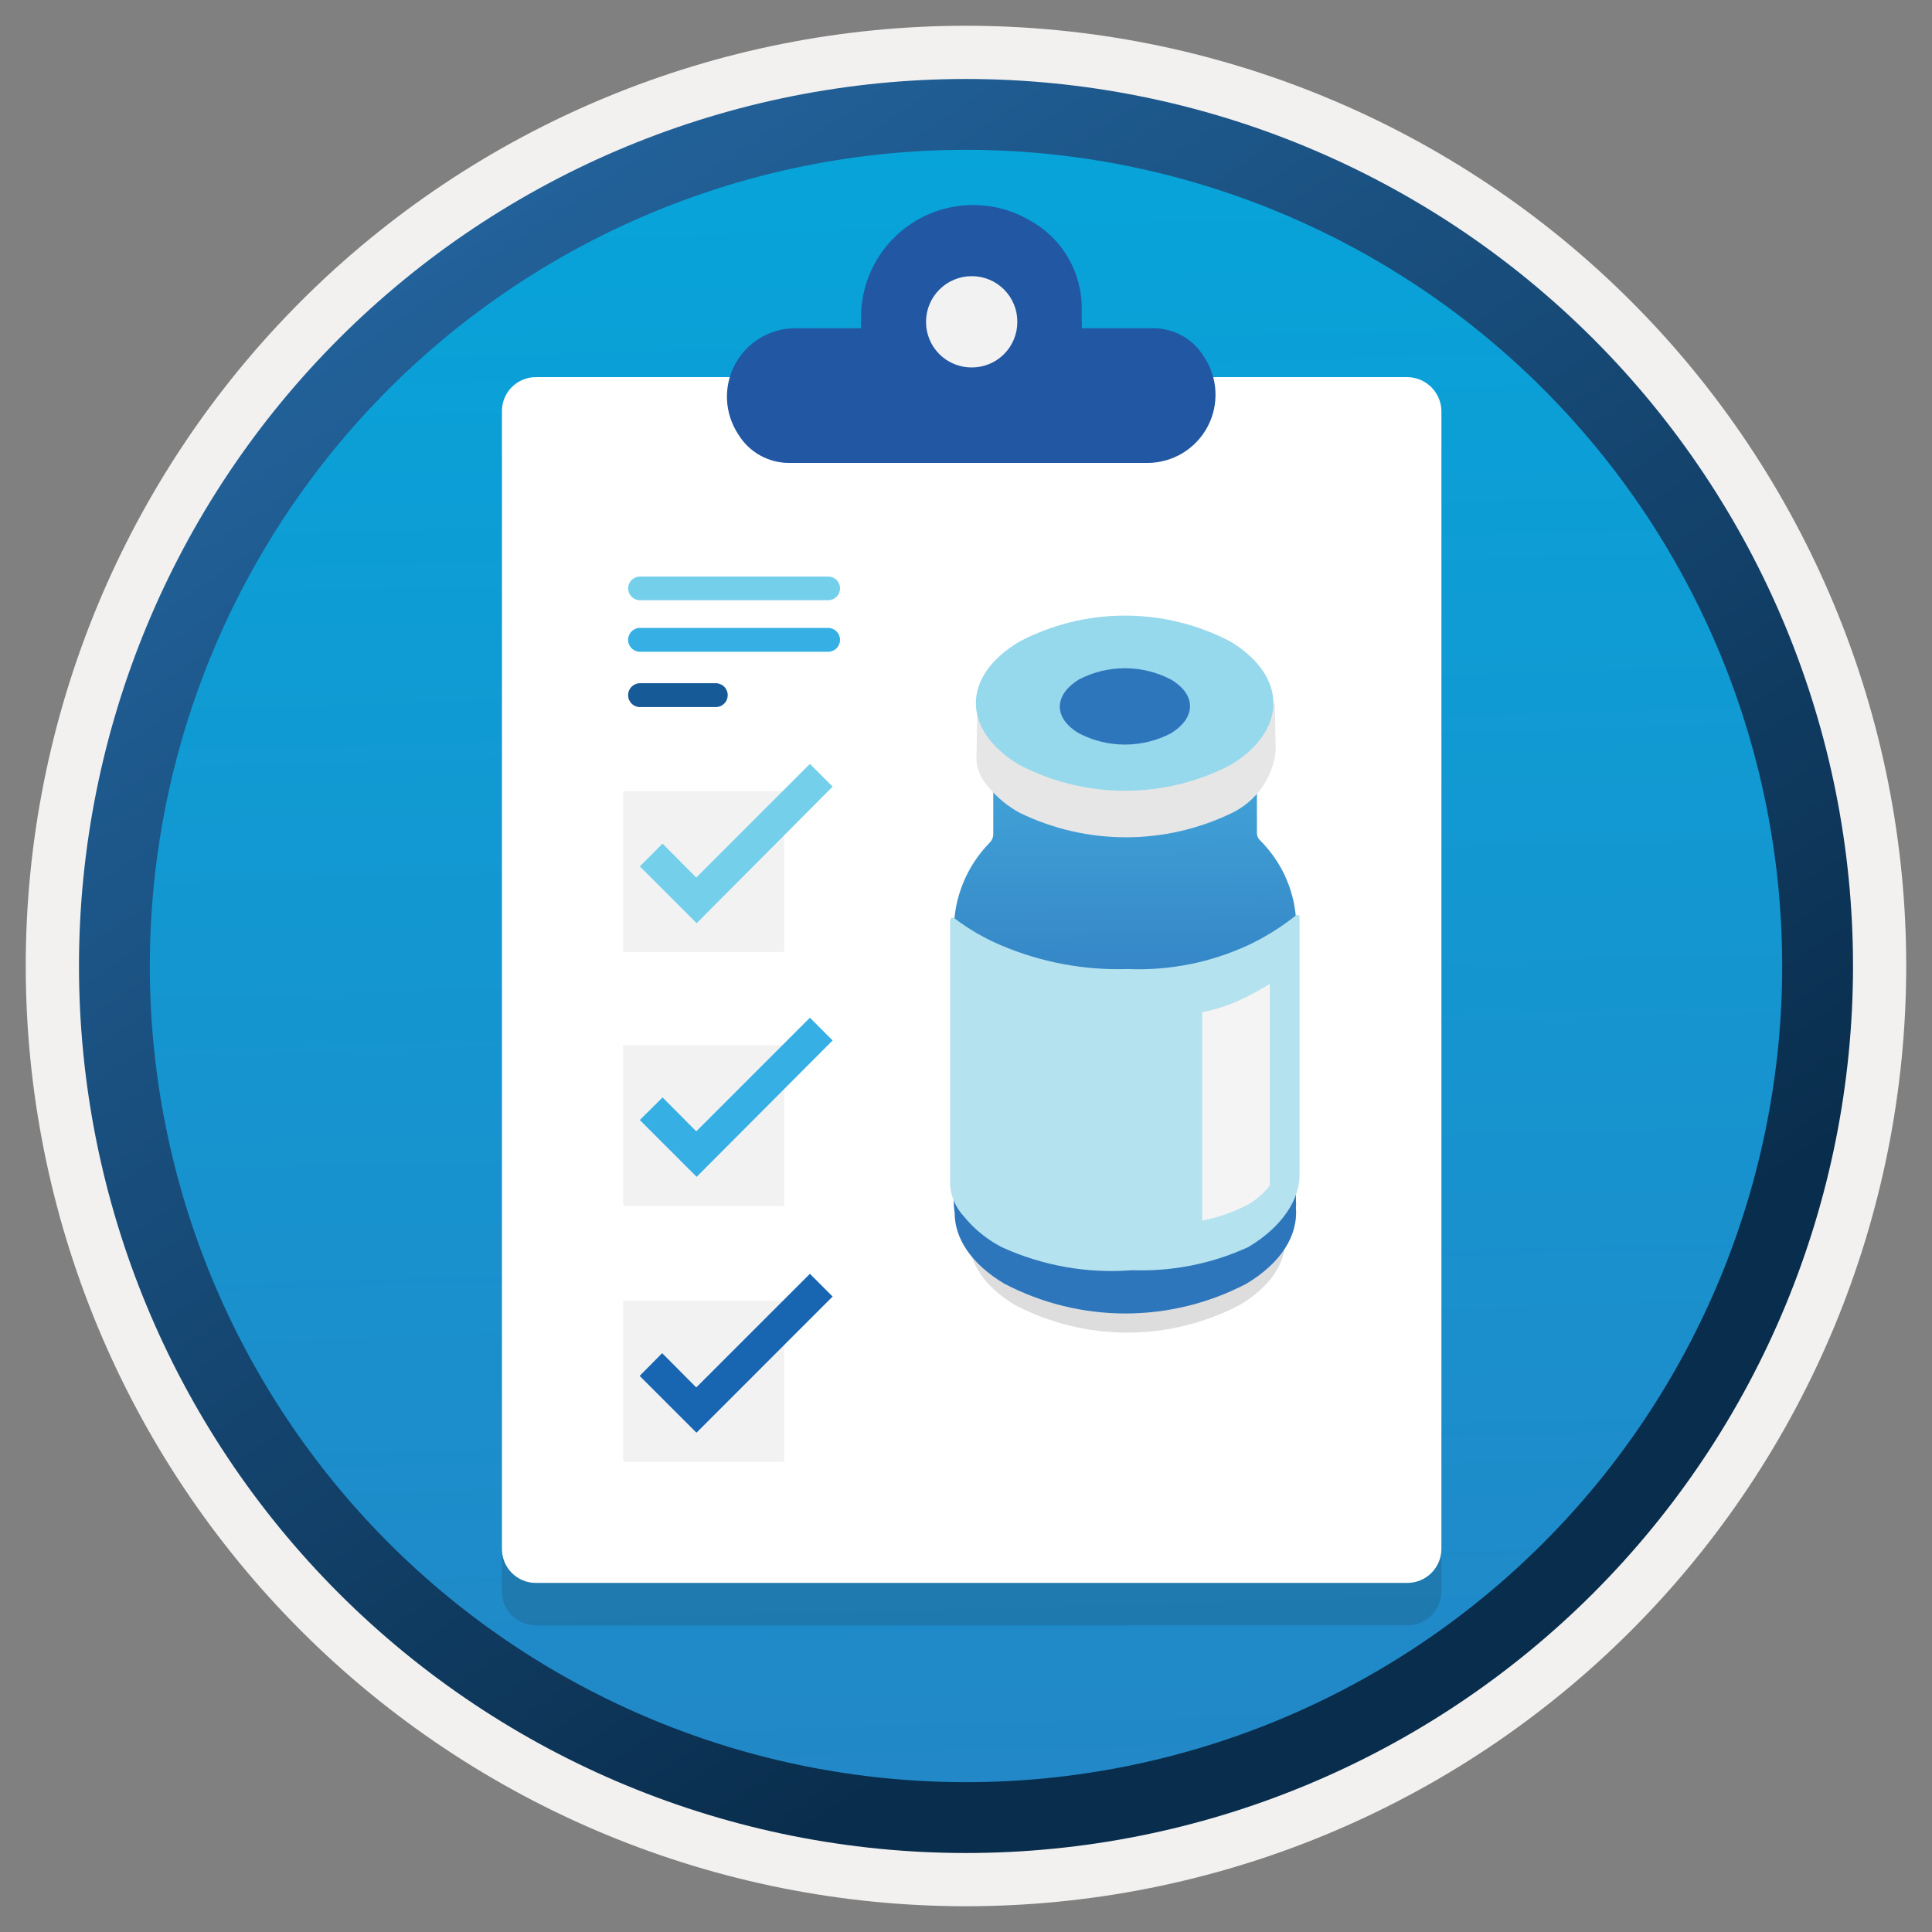<svg width="102" height="102" viewBox="0 0 102 102" fill="none" xmlns="http://www.w3.org/2000/svg">
<rect x="0" y="0" width="102" height="102" fill="#808080" stroke="none"/>
<path d="M50.999 97.77C44.852 97.77 38.765 96.56 33.086 94.207C27.407 91.855 22.246 88.407 17.899 84.06C13.553 79.713 10.105 74.553 7.752 68.874C5.4 63.195 4.189 57.108 4.189 50.96C4.189 44.813 5.4 38.726 7.752 33.047C10.105 27.368 13.553 22.208 17.899 17.861C22.246 13.514 27.407 10.066 33.086 7.714C38.765 5.361 44.852 4.15 50.999 4.15C63.414 4.15 75.32 9.082 84.099 17.861C92.878 26.639 97.809 38.546 97.809 50.96C97.809 63.375 92.878 75.281 84.099 84.06C75.32 92.839 63.414 97.77 50.999 97.77V97.77Z" fill="url(#paint0_linear)"/>
<path fill-rule="evenodd" clip-rule="evenodd" d="M96.899 51C96.899 63.174 92.064 74.849 83.456 83.457C74.848 92.064 63.173 96.9 50.999 96.9C38.826 96.9 27.151 92.064 18.543 83.457C9.935 74.849 5.099 63.174 5.099 51C5.099 38.827 9.935 27.152 18.543 18.544C27.151 9.936 38.826 5.1 50.999 5.1C63.173 5.1 74.848 9.936 83.456 18.544C92.064 27.152 96.899 38.827 96.899 51V51ZM50.999 1.36C57.519 1.359 63.974 2.642 69.997 5.136C76.02 7.63 81.493 11.287 86.103 15.896C90.713 20.506 94.369 25.979 96.863 32.002C99.358 38.025 100.64 44.481 100.639 51C100.639 64.166 95.409 76.792 86.1 86.101C76.791 95.41 64.165 100.64 50.999 100.64C37.834 100.64 25.208 95.41 15.898 86.101C6.589 76.792 1.359 64.166 1.359 51C1.358 44.481 2.641 38.025 5.135 32.002C7.629 25.979 11.286 20.506 15.896 15.896C20.505 11.287 25.978 7.63 32.002 5.136C38.025 2.642 44.48 1.359 50.999 1.36V1.36Z" fill="#F2F1F0"/>
<path fill-rule="evenodd" clip-rule="evenodd" d="M94.09 51C94.09 56.659 92.975 62.262 90.81 67.49C88.644 72.718 85.471 77.468 81.469 81.469C77.468 85.471 72.718 88.645 67.49 90.81C62.262 92.975 56.659 94.09 51 94.09C39.572 94.09 28.612 89.55 20.531 81.469C12.45 73.388 7.91 62.428 7.91 51C7.91 39.572 12.45 28.612 20.531 20.531C28.612 12.45 39.572 7.91 51 7.91C56.659 7.91 62.262 9.024 67.49 11.19C72.718 13.355 77.468 16.529 81.469 20.531C85.471 24.532 88.644 29.282 90.81 34.51C92.975 39.738 94.09 45.341 94.09 51ZM51 4.17C63.42 4.17 75.331 9.104 84.114 17.886C92.896 26.669 97.83 38.58 97.83 51C97.83 63.42 92.896 75.331 84.114 84.114C75.331 92.896 63.42 97.83 51 97.83C38.58 97.83 26.669 92.896 17.886 84.114C9.104 75.331 4.17 63.42 4.17 51C4.17 38.58 9.104 26.669 17.886 17.886C26.669 9.104 38.58 4.17 51 4.17Z" fill="url(#paint1_linear)"/>
<path opacity="0.15" d="M74.3 22.13H28.3C28.064 22.129 27.83 22.174 27.612 22.263C27.393 22.353 27.195 22.484 27.028 22.65C26.861 22.817 26.728 23.015 26.637 23.232C26.547 23.45 26.5 23.684 26.5 23.92V84.01C26.499 84.246 26.544 84.481 26.634 84.7C26.724 84.919 26.857 85.118 27.024 85.286C27.191 85.453 27.39 85.586 27.609 85.676C27.828 85.766 28.063 85.811 28.3 85.81H74.3C74.777 85.81 75.235 85.62 75.573 85.282C75.91 84.945 76.1 84.487 76.1 84.01V23.92C76.092 23.446 75.9 22.994 75.564 22.659C75.227 22.325 74.774 22.135 74.3 22.13V22.13Z" fill="#1F1D20"/>
<path d="M74.3 19.91H28.3C28.064 19.909 27.83 19.954 27.612 20.044C27.393 20.133 27.195 20.265 27.028 20.431C26.861 20.597 26.728 20.795 26.637 21.013C26.547 21.231 26.5 21.464 26.5 21.7V81.77C26.499 82.007 26.544 82.242 26.634 82.461C26.724 82.68 26.857 82.879 27.024 83.046C27.191 83.213 27.39 83.346 27.609 83.436C27.828 83.526 28.063 83.572 28.3 83.57H74.3C74.777 83.57 75.235 83.381 75.573 83.043C75.91 82.705 76.1 82.248 76.1 81.77V21.68C76.087 21.21 75.892 20.762 75.557 20.432C75.221 20.102 74.77 19.915 74.3 19.91V19.91Z" fill="white"/>
<path fill-rule="evenodd" clip-rule="evenodd" d="M54.36 11.63C55.203 12.091 55.905 12.774 56.389 13.603C56.874 14.433 57.123 15.379 57.11 16.34V16.82C57.12 16.99 57.12 17.16 57.11 17.33H60.86C61.408 17.324 61.948 17.462 62.425 17.731C62.903 17.999 63.301 18.389 63.58 18.86C63.937 19.402 64.141 20.031 64.17 20.68C64.199 21.328 64.052 21.973 63.745 22.545C63.437 23.117 62.98 23.595 62.423 23.929C61.866 24.262 61.23 24.439 60.58 24.44H41.691C41.144 24.446 40.605 24.309 40.128 24.043C39.651 23.776 39.251 23.389 38.97 22.92C38.614 22.377 38.411 21.748 38.382 21.099C38.354 20.45 38.501 19.805 38.808 19.233C39.115 18.661 39.571 18.182 40.127 17.847C40.684 17.512 41.321 17.334 41.97 17.33H45.461C45.45 17.16 45.45 16.99 45.461 16.82V16.67C45.474 15.635 45.758 14.622 46.284 13.732C46.811 12.841 47.562 12.104 48.462 11.594C49.363 11.084 50.382 10.819 51.417 10.825C52.451 10.832 53.466 11.109 54.36 11.63V11.63Z" fill="#2157A3"/>
<path d="M51.3 19.4C51.617 19.401 51.931 19.34 52.224 19.219C52.517 19.099 52.783 18.921 53.007 18.697C53.231 18.473 53.408 18.207 53.529 17.914C53.65 17.621 53.711 17.307 53.71 16.99C53.711 16.673 53.65 16.359 53.529 16.066C53.408 15.773 53.231 15.507 53.007 15.283C52.783 15.059 52.517 14.881 52.224 14.761C51.931 14.64 51.617 14.579 51.3 14.58C50.661 14.58 50.048 14.834 49.596 15.286C49.144 15.738 48.89 16.351 48.89 16.99C48.888 17.307 48.95 17.621 49.071 17.914C49.191 18.207 49.369 18.473 49.593 18.697C49.817 18.921 50.083 19.099 50.376 19.219C50.669 19.34 50.983 19.401 51.3 19.4V19.4Z" fill="#F2F2F3"/>
<path d="M41.4 41.77H32.9V50.26H41.4V41.77Z" fill="#F2F2F3"/>
<path d="M43.959 41.53L42.759 40.33L36.759 46.33L34.98 44.54L33.779 45.74L36.779 48.74L43.959 41.53Z" fill="#74CFEB"/>
<path d="M41.4 55.18H32.9V63.67H41.4V55.18Z" fill="#F2F2F3"/>
<path d="M43.959 54.93L42.759 53.73L36.759 59.73L34.98 57.94L33.779 59.131L36.779 62.131L43.959 54.93Z" fill="#35AFE4"/>
<path d="M41.4 68.68H32.9V77.18H41.4V68.68Z" fill="#F2F2F3"/>
<path d="M43.959 68.45L42.759 67.25L36.759 73.25L34.959 71.44L33.77 72.64L36.77 75.64L43.959 68.45Z" fill="#1865B1"/>
<path opacity="0.15" d="M65.441 62C68.671 63.93 68.671 67 65.441 68.9C63.612 69.856 61.579 70.355 59.515 70.355C57.452 70.355 55.419 69.856 53.59 68.9C50.361 66.97 50.361 63.9 53.59 62C55.419 61.044 57.452 60.545 59.515 60.545C61.579 60.545 63.612 61.044 65.441 62V62Z" fill="#1F1D20"/>
<path d="M66.359 43.98V39.69H52.44V44.05C52.437 44.215 52.368 44.374 52.249 44.489C51.034 45.728 50.355 47.395 50.359 49.13V52.219L60.099 59.48L68.439 52.219V48.95C68.438 48.098 68.269 47.255 67.941 46.469C67.613 45.683 67.133 44.97 66.529 44.37C66.475 44.321 66.431 44.26 66.402 44.193C66.373 44.126 66.358 44.053 66.359 43.98Z" fill="url(#paint2_linear)"/>
<path d="M68.44 54H50.35V63.41C50.351 63.617 50.368 63.825 50.4 64.03C50.4 65.37 51.26 66.72 53.02 67.77C54.993 68.804 57.187 69.345 59.415 69.345C61.643 69.345 63.837 68.804 65.81 67.77C67.66 66.66 68.53 65.22 68.42 63.77C68.43 63.64 68.43 63.51 68.42 63.38V53.97L68.44 54Z" fill="url(#paint3_linear)"/>
<path d="M68.43 48.32C68.446 48.307 68.465 48.299 68.485 48.296C68.506 48.293 68.526 48.296 68.545 48.304C68.564 48.313 68.58 48.326 68.591 48.343C68.603 48.36 68.609 48.38 68.61 48.4V62.05C68.61 63.31 67.71 64.77 65.9 65.84C63.984 66.719 61.888 67.137 59.78 67.06C57.414 67.248 55.039 66.828 52.88 65.84C52.108 65.441 51.427 64.886 50.88 64.21C50.466 63.766 50.212 63.196 50.16 62.59V48.59C50.16 48.563 50.167 48.537 50.181 48.514C50.195 48.491 50.215 48.473 50.24 48.461C50.264 48.449 50.291 48.445 50.318 48.448C50.345 48.452 50.37 48.463 50.39 48.48C51.156 49.063 51.993 49.547 52.88 49.92C54.982 50.809 57.25 51.232 59.53 51.16C61.731 51.253 63.922 50.818 65.92 49.89C66.815 49.466 67.657 48.939 68.43 48.32V48.32Z" fill="#B4E2EF"/>
<path d="M65.93 52.57C65.155 52.976 64.327 53.269 63.47 53.44V64.44C64.317 64.277 65.136 63.99 65.9 63.59C66.34 63.333 66.727 62.993 67.04 62.59V51.95C66.72 52.14 66.36 52.35 65.93 52.57Z" fill="#F4F4F5"/>
<path d="M67.3 36.97L67.35 39.67C67.27 40.366 67.014 41.031 66.606 41.602C66.199 42.172 65.653 42.629 65.02 42.93C63.281 43.769 61.375 44.205 59.445 44.205C57.514 44.205 55.608 43.769 53.87 42.93C53.214 42.583 52.636 42.106 52.17 41.53C51.812 41.15 51.593 40.66 51.55 40.14L51.61 36.92C51.61 36.92 52.32 37.29 53.87 38.22C53.54 38.04 64.65 35.22 64.32 35.4C65.81 34.46 67.3 38.05 67.3 36.97Z" fill="#E6E6E6"/>
<path d="M64.979 33.88C67.979 35.71 67.979 38.55 64.979 40.38C63.255 41.279 61.339 41.748 59.394 41.748C57.45 41.748 55.533 41.279 53.809 40.38C50.759 38.54 50.759 35.7 53.809 33.88C55.531 32.974 57.449 32.501 59.394 32.501C61.34 32.501 63.257 32.974 64.979 33.88V33.88Z" fill="#96D8EC"/>
<path d="M61.83 35.88C63.16 36.68 63.16 37.88 61.83 38.709C61.077 39.104 60.239 39.31 59.39 39.31C58.54 39.31 57.703 39.104 56.95 38.709C55.62 37.91 55.62 36.71 56.95 35.88C57.703 35.485 58.54 35.279 59.39 35.279C60.239 35.279 61.077 35.485 61.83 35.88V35.88Z" fill="url(#paint4_linear)"/>
<path d="M43.73 30.439H33.791C33.625 30.439 33.466 30.505 33.348 30.621C33.23 30.737 33.163 30.894 33.16 31.06C33.16 31.227 33.227 31.387 33.345 31.505C33.463 31.623 33.623 31.689 33.791 31.689H43.72C43.887 31.689 44.047 31.623 44.166 31.505C44.284 31.387 44.35 31.227 44.35 31.06C44.35 30.978 44.334 30.898 44.303 30.822C44.272 30.747 44.226 30.679 44.169 30.621C44.111 30.564 44.043 30.518 43.968 30.487C43.893 30.456 43.812 30.439 43.73 30.439V30.439Z" fill="#74CFEB"/>
<path d="M43.73 33.15H33.791C33.623 33.15 33.463 33.217 33.345 33.335C33.227 33.453 33.16 33.613 33.16 33.781C33.16 33.948 33.227 34.108 33.345 34.226C33.463 34.344 33.623 34.41 33.791 34.41H43.72C43.887 34.41 44.047 34.344 44.166 34.226C44.284 34.108 44.35 33.948 44.35 33.781C44.35 33.615 44.285 33.456 44.169 33.339C44.053 33.221 43.896 33.153 43.73 33.15V33.15Z" fill="#35AFE4"/>
<path fill-rule="evenodd" clip-rule="evenodd" d="M33.791 36.07H37.791C37.958 36.07 38.118 36.137 38.236 36.255C38.354 36.373 38.42 36.533 38.42 36.7C38.42 36.783 38.404 36.865 38.373 36.941C38.341 37.018 38.294 37.087 38.236 37.146C38.177 37.204 38.108 37.251 38.031 37.282C37.955 37.314 37.873 37.33 37.791 37.33H33.791C33.708 37.33 33.626 37.314 33.549 37.282C33.473 37.251 33.403 37.204 33.345 37.146C33.286 37.087 33.24 37.018 33.208 36.941C33.176 36.865 33.16 36.783 33.16 36.7C33.16 36.533 33.227 36.373 33.345 36.255C33.463 36.137 33.623 36.07 33.791 36.07V36.07Z" fill="#175A98"/>
<defs>
<linearGradient id="paint0_linear" x1="49.239" y1="-13.79" x2="53.219" y2="131.981" gradientUnits="userSpaceOnUse">
<stop stop-color="#00ABDE"/>
<stop offset="1" stop-color="#2E7BBF"/>
</linearGradient>
<linearGradient id="paint1_linear" x1="2.44" y1="-20.62" x2="97.96" y2="120.26" gradientUnits="userSpaceOnUse">
<stop stop-color="#2E7BBF"/>
<stop offset="0.71" stop-color="#092D4C"/>
</linearGradient>
<linearGradient id="paint2_linear" x1="59.239" y1="29.869" x2="59.609" y2="77.04" gradientUnits="userSpaceOnUse">
<stop stop-color="#4FC2EB"/>
<stop offset="0.58" stop-color="#2E76BC"/>
</linearGradient>
<linearGradient id="paint3_linear" x1="94518.2" y1="131644" x2="94529.6" y2="131317" gradientUnits="userSpaceOnUse">
<stop stop-color="#4FC2EB"/>
<stop offset="0.58" stop-color="#2E76BC"/>
</linearGradient>
<linearGradient id="paint4_linear" x1="35943.3" y1="34631.9" x2="35957.9" y2="34562.4" gradientUnits="userSpaceOnUse">
<stop stop-color="#4FC2EB"/>
<stop offset="0.58" stop-color="#2E76BC"/>
</linearGradient>
</defs>
</svg>
